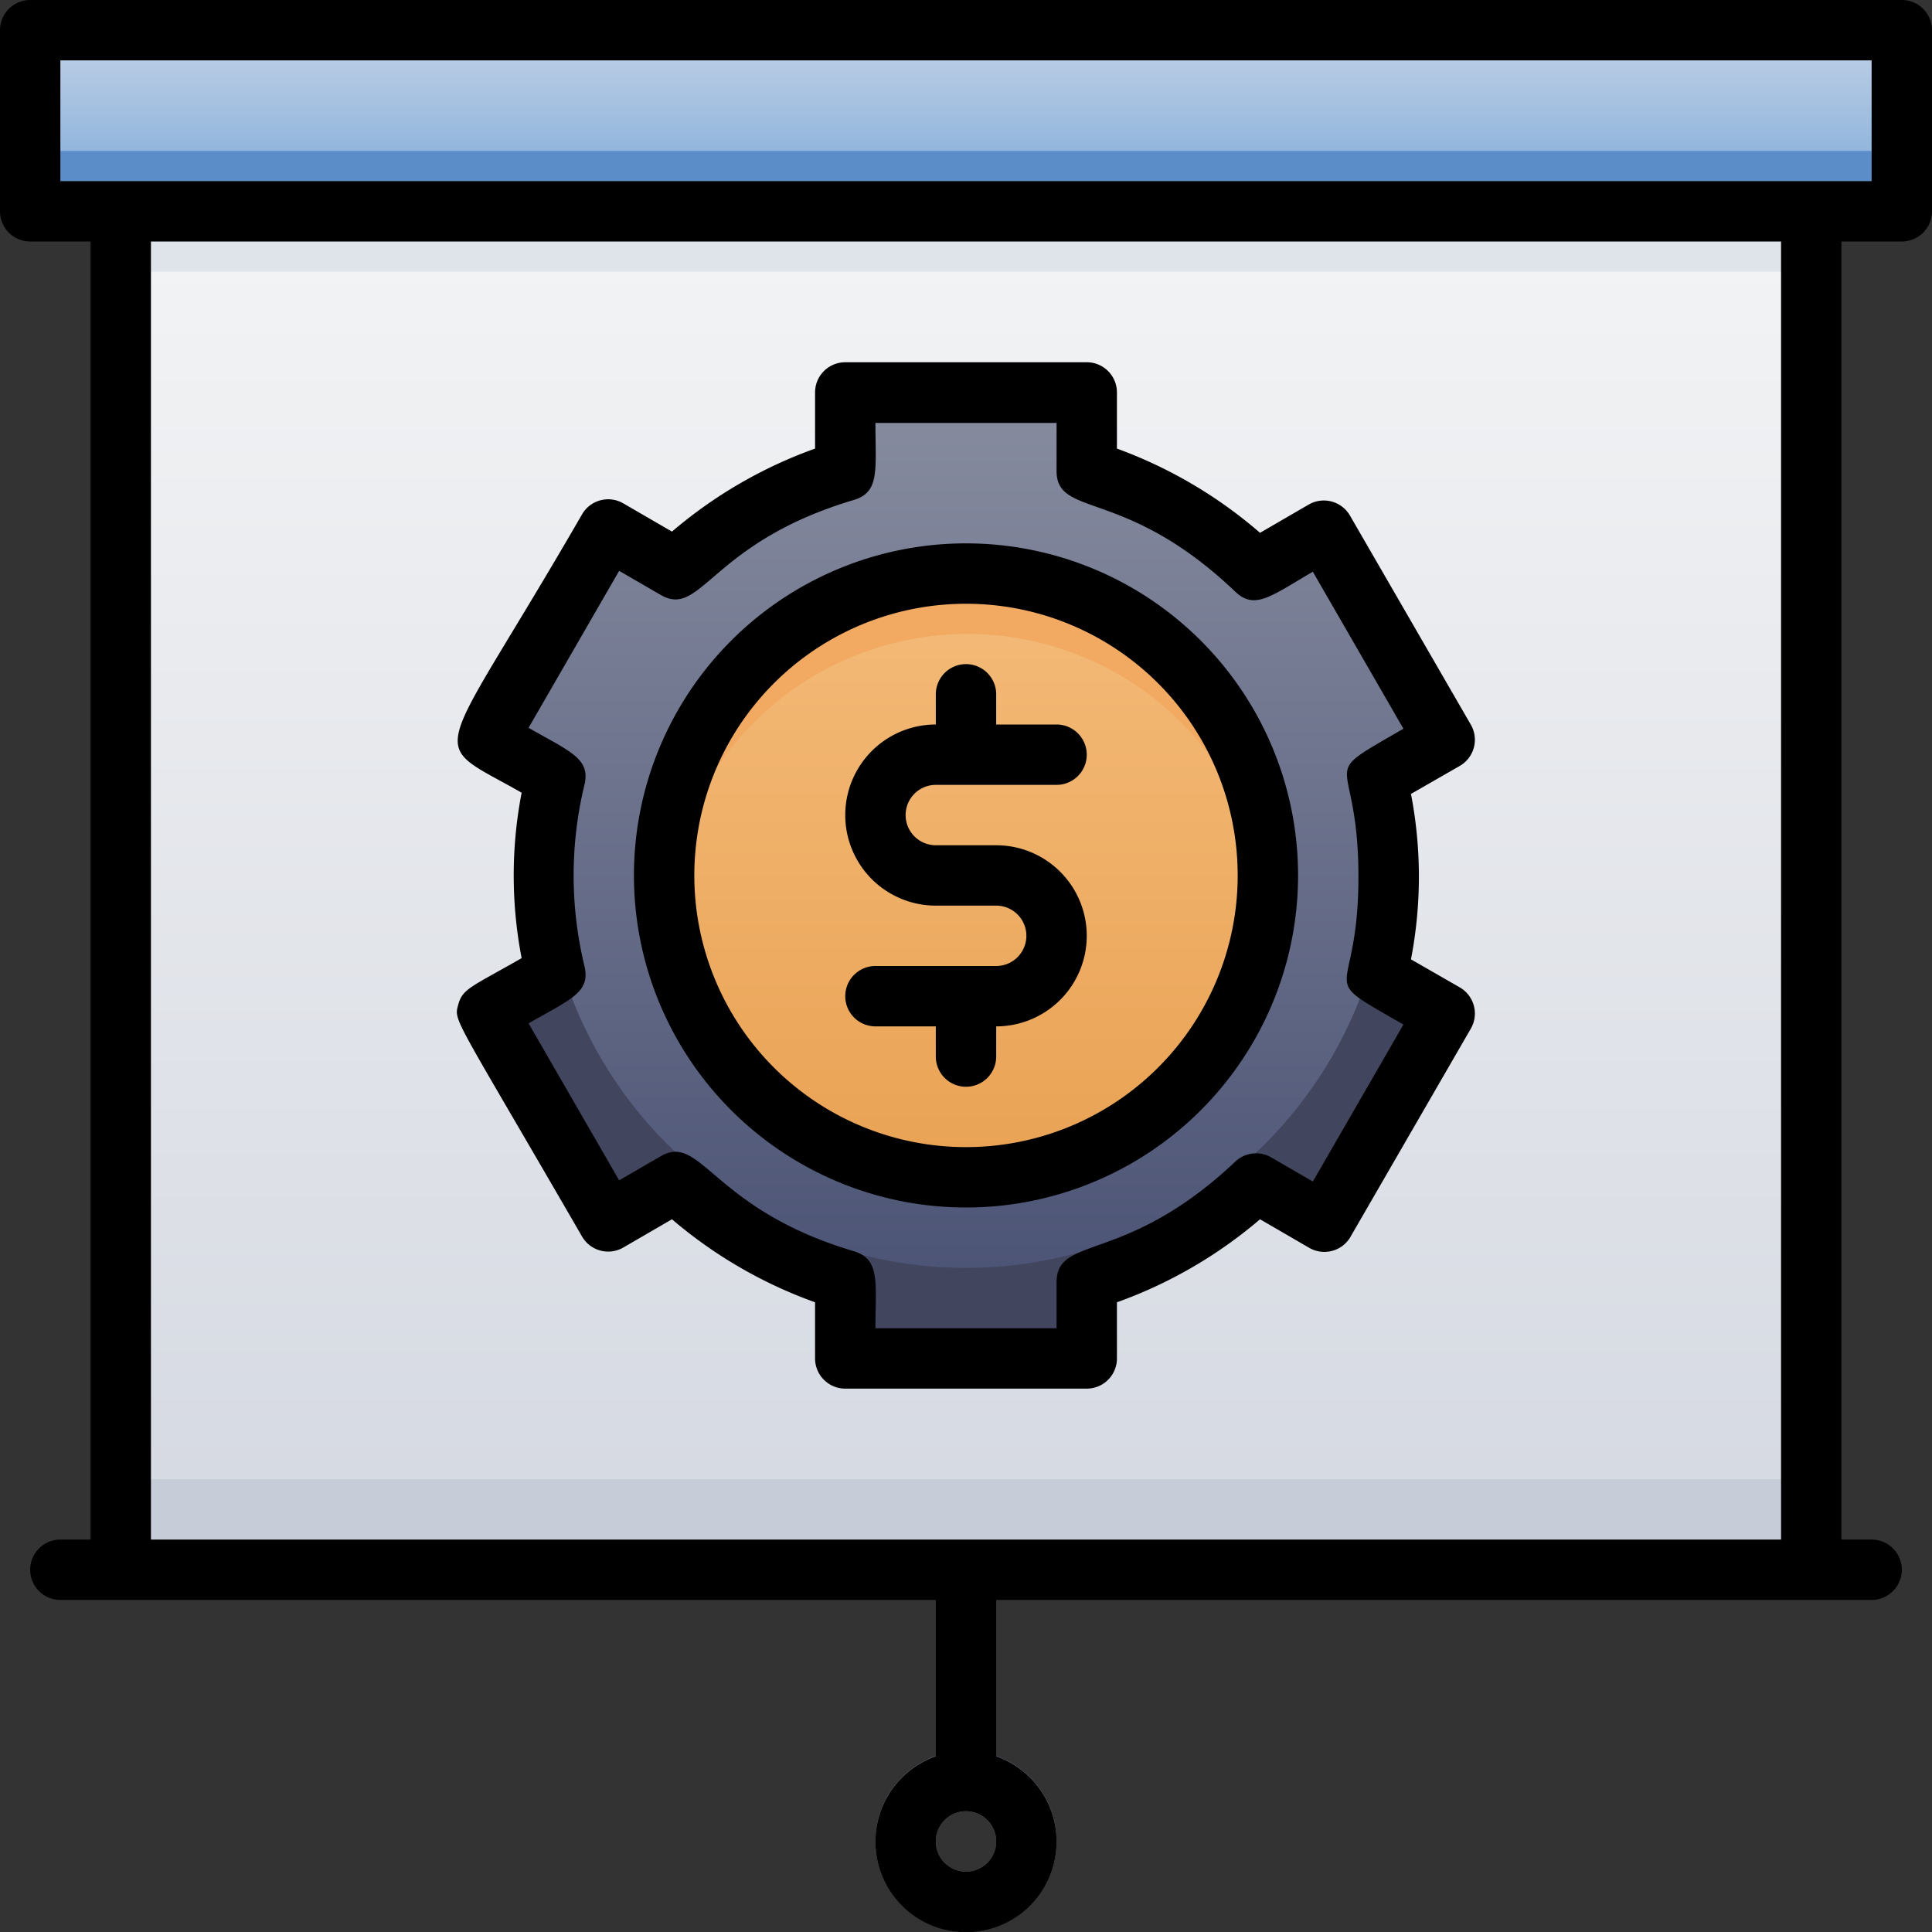 <svg xmlns="http://www.w3.org/2000/svg" xmlns:xlink="http://www.w3.org/1999/xlink" viewBox="0 0 64 64"><rect x="0" y="0" width="64" height="64" fill="#333333" stroke="none"/><defs><style>.cls-1{fill:#8288a1;}.cls-2{fill:url(#linear-gradient);}.cls-3{fill:#5b8dc9;}.cls-4{fill:url(#linear-gradient-2);}.cls-5{fill:#dfe3ea;}.cls-6{fill:#c7cdd8;}.cls-7{fill:url(#linear-gradient-3);}.cls-8{fill:#42455e;}.cls-9{fill:url(#linear-gradient-4);}.cls-10{fill:url(#linear-gradient-5);}.cls-11{fill:#f2a961;}</style><linearGradient id="linear-gradient" x1="32" y1="7" x2="32" y2="1" gradientUnits="userSpaceOnUse"><stop offset="0" stop-color="#7aa8d7"/><stop offset="1" stop-color="#c3d2e7"/></linearGradient><linearGradient id="linear-gradient-2" x1="32" y1="52" x2="32" y2="7" gradientUnits="userSpaceOnUse"><stop offset="0" stop-color="#d4d8e1"/><stop offset="1" stop-color="#f3f4f5"/></linearGradient><linearGradient id="linear-gradient-3" x1="32" y1="45" x2="32" y2="13" gradientUnits="userSpaceOnUse"><stop offset="0" stop-color="#474f72"/><stop offset="1" stop-color="#878c9f"/></linearGradient><linearGradient id="linear-gradient-4" x1="18.2" y1="28" x2="18.2" y2="25.58" xlink:href="#linear-gradient-3"/><linearGradient id="linear-gradient-5" x1="32" y1="39" x2="32" y2="19" gradientUnits="userSpaceOnUse"><stop offset="0" stop-color="#e9a254"/><stop offset="1" stop-color="#f4bb79"/></linearGradient></defs><title>Presentation</title><g id="Presentation"><path class="cls-1" d="M32,64a3,3,0,1,1,3-3A3,3,0,0,1,32,64Zm0-4a1,1,0,0,0,0,2A1,1,0,0,0,32,60Z"/><rect class="cls-2" x="1" y="1" width="62" height="6"/><rect class="cls-3" x="1" y="5" width="62" height="2"/><rect class="cls-4" x="4" y="7" width="56" height="45"/><rect class="cls-5" x="4" y="7" width="56" height="2"/><rect class="cls-6" x="4" y="49" width="56" height="3"/><path class="cls-7" d="M45.61,25.76l2.25-1.3-4-6.92-2.25,1.29A14,14,0,0,0,36,15.59V13H28v2.59a14,14,0,0,0-5.61,3.24l-2.25-1.29-4,6.92,2.25,1.3a13.65,13.65,0,0,0,0,6.48l-2.25,1.3,4,6.92,2.25-1.29A14,14,0,0,0,28,42.41V45h8V42.41a14,14,0,0,0,5.61-3.24l2.25,1.29,4-6.92-2.25-1.3A13.65,13.65,0,0,0,45.61,25.76Z"/><path class="cls-8" d="M45.61,32.24l2.25,1.3-4,6.92-2.25-1.29A14,14,0,0,1,36,42.41V45H28V42.41a14,14,0,0,1-5.61-3.24l-2.25,1.29-4-6.92,2.25-1.3A13.73,13.73,0,0,1,18,28,14,14,0,0,0,46,28,13.41,13.41,0,0,1,45.61,32.24Z"/><path class="cls-9" d="M18.08,25.58c.63.37.13-.19,0,2.42A12.51,12.51,0,0,1,18.08,25.58Z"/><circle class="cls-10" cx="32" cy="29" r="10"/><circle class="cls-10" cx="32" cy="29" r="10"/><path class="cls-11" d="M42,30a10,10,0,0,0-19.9,0A10,10,0,1,1,42,30Z"/><path d="M63,0H1A1,1,0,0,0,0,1V7A1,1,0,0,0,1,8H3V51H2a1,1,0,0,0,0,2H31v5.18a3,3,0,1,0,2,0V53H62a1,1,0,0,0,0-2H61V8h2a1,1,0,0,0,1-1V1A1,1,0,0,0,63,0ZM32,62a1,1,0,0,1,0-2A1,1,0,0,1,32,62ZM59,51H5V8H59ZM62,6H2V2H62Z"/><path d="M32,40A11,11,0,1,0,21,29,11,11,0,0,0,32,40Zm0-20a9,9,0,1,1-9,9A9,9,0,0,1,32,20Z"/><path d="M33,32H29a1,1,0,0,0,0,2h2v1a1,1,0,0,0,2,0V34a3,3,0,0,0,0-6H31a1,1,0,0,1,0-2h4a1,1,0,0,0,0-2H33V23a1,1,0,0,0-2,0v1a3,3,0,0,0,0,6h2A1,1,0,0,1,33,32Z"/><path d="M15.18,33.28c-.15.56-.18.28,4.1,7.68a1,1,0,0,0,1.36.37l1.62-.94A15.16,15.16,0,0,0,27,43.14V45a1,1,0,0,0,1,1h8a1,1,0,0,0,1-1V43.14a15.16,15.16,0,0,0,4.74-2.75l1.62.94A1,1,0,0,0,44.72,41l4-6.92a1,1,0,0,0-.36-1.37l-1.62-.93a14.43,14.43,0,0,0,0-5.48l1.62-.93A1,1,0,0,0,48.72,24l-4-6.92a1,1,0,0,0-1.36-.37l-1.62.94A15.16,15.16,0,0,0,37,14.86V13a1,1,0,0,0-1-1H28a1,1,0,0,0-1,1v1.86a15.16,15.16,0,0,0-4.74,2.75l-1.62-.94a1,1,0,0,0-1.36.37c-4.92,8.52-5.23,7.37-2,9.22a14.43,14.43,0,0,0,0,5.48C15.62,32.69,15.32,32.75,15.18,33.28ZM19.36,32a12.76,12.76,0,0,1,0-6c.21-.87-.47-1.1-1.85-1.89l3-5.2,1.38.8c1.36.78,1.65-1.74,6.4-3.15.86-.26.71-1,.71-2.55h6v1.59c0,1.57,2.28.53,5.92,4,.65.62,1.19.14,2.57-.66l3,5.2c-3,1.74-1.49.68-1.49,4.9s-1.53,3.16,1.49,4.9l-3,5.2-1.38-.8a1,1,0,0,0-1.19.14c-3.63,3.43-5.92,2.41-5.92,4V44H29c0-1.5.17-2.28-.71-2.55-4.69-1.39-5.05-3.93-6.4-3.15l-1.38.8-3-5.2C18.9,33.1,19.57,32.88,19.36,32Z"/></g></svg>
